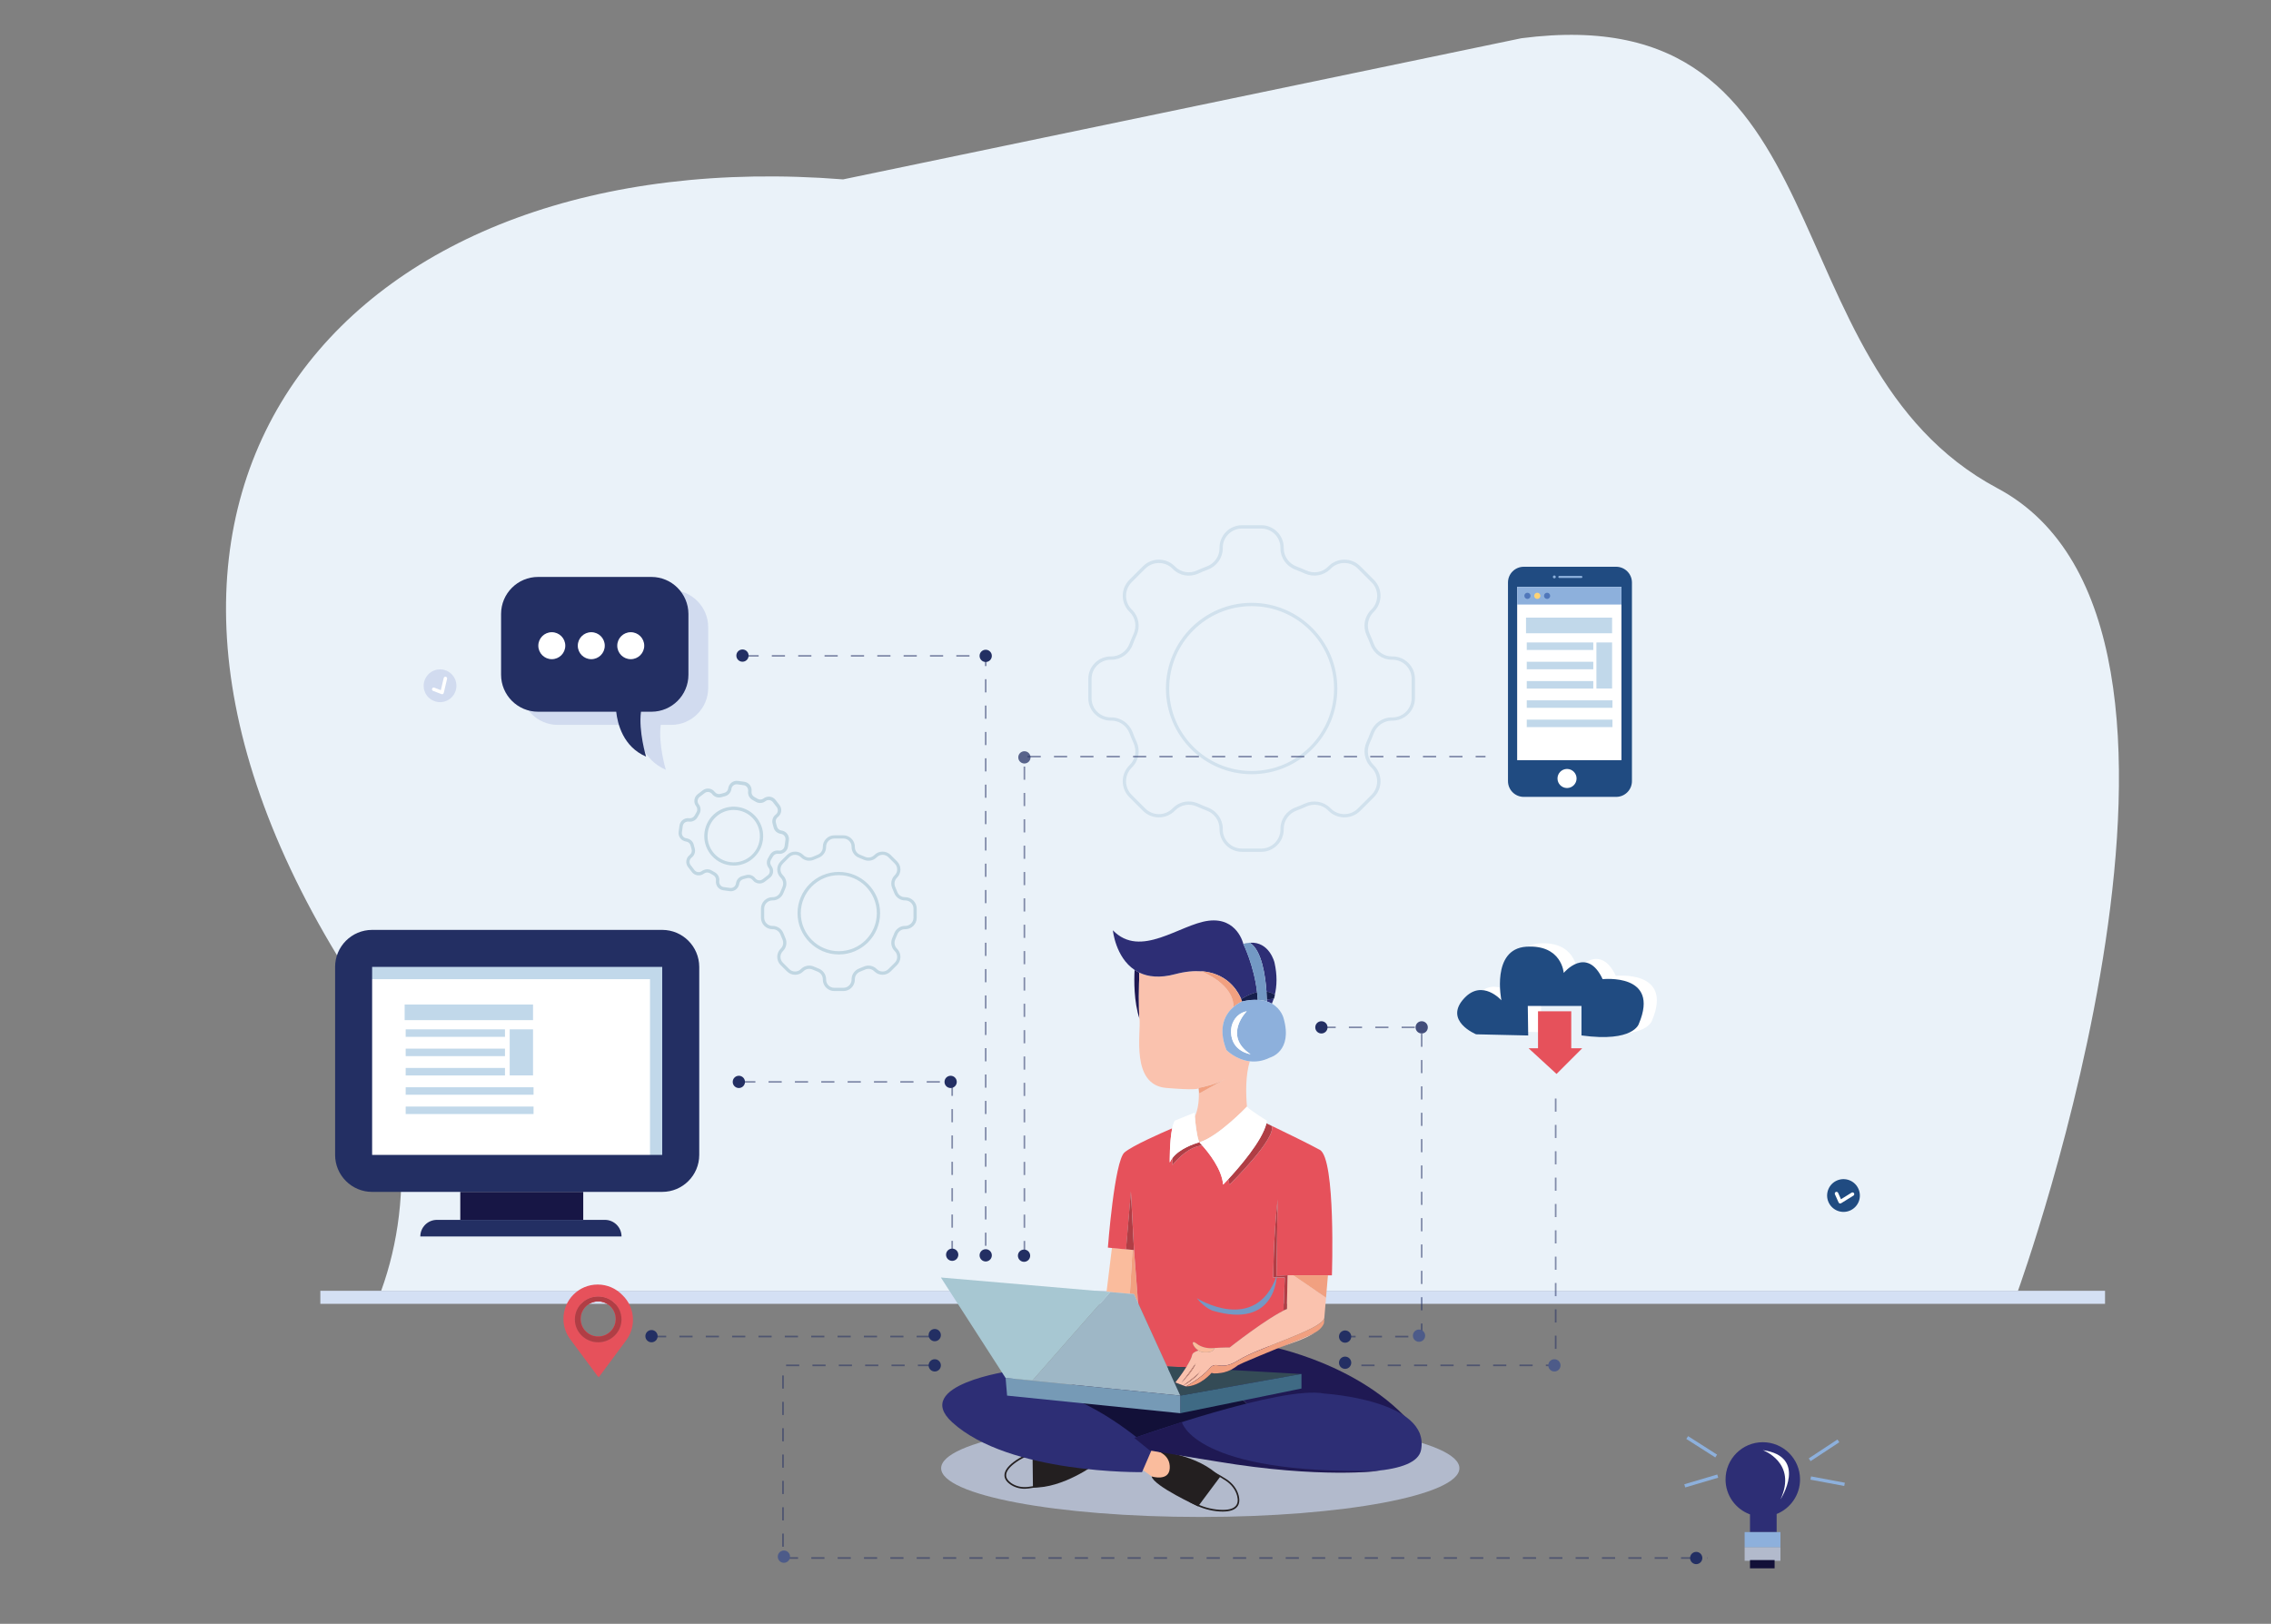 <?xml version="1.0" encoding="utf-8"?>
<!-- Generator: Adobe Illustrator 24.1.0, SVG Export Plug-In . SVG Version: 6.00 Build 0)  -->
<svg version="1.1" id="Capa_1" xmlns="http://www.w3.org/2000/svg" xmlns:xlink="http://www.w3.org/1999/xlink" x="0px" y="0px"
	 viewBox="0 0 5000 3575.6" style="enable-background:new 0 0 5000 3575.6;" xml:space="preserve">
<rect x="0" y="0" width="5000" height="3575.6" fill="#808080" stroke="none"/>
<style type="text/css">
	.st0{opacity:0.42;fill:#FE7101;enable-background:new    ;}
	.st1{opacity:0.8;fill:#F32735;enable-background:new    ;}
	.st2{fill:#514F4F;}
	.st3{fill:#3F3F3F;}
	.st4{fill:#353535;}
	.st5{fill:#C23825;}
	.st6{fill:#7C7C7C;}
	.st7{fill:#E01B07;}
	.st8{fill:#C12000;}
	.st9{fill:#771704;}
	.st10{fill:#D4E0F4;}
	.st11{fill:#EAF2F9;}
	.st12{fill:#D1E1ED;}
	.st13{fill:#C0D6E2;}
	.st14{opacity:0.71;fill:#C6D2EB;}
	.st15{fill:#FABC9D;}
	.st16{fill:#FFFFFF;}
	.st17{opacity:0.25;fill:#0B65AE;}
	.st18{fill:#121038;}
	.st19{fill:#1F1953;}
	.st20{fill:#231F20;}
	.st21{fill:#2D2E75;}
	.st22{fill:#204B81;}
	.st23{fill:#8DB0DC;}
	.st24{fill:#5077BA;}
	.st25{fill:#FFD375;}
	.st26{fill:#232F63;}
	.st27{fill:#171645;}
	.st28{fill:#E6515B;}
	.st29{fill:#B03E45;}
	.st30{opacity:0.53;}
	.st31{opacity:0.73;fill:#232F63;}
	.st32{opacity:0.84;fill:#232F63;}
	.st33{fill:#4D5B89;}
	.st34{fill:none;}
	.st35{fill:#FAC2AE;}
	.st36{opacity:0.68;fill:#0D183C;}
	.st37{fill:#F1A080;}
	.st38{fill:#344B56;}
	.st39{fill:#3F6A84;}
	.st40{fill:#7399C4;}
	.st41{fill:#769AB6;}
	.st42{fill:#9EB7C6;}
	.st43{fill:#A7C7D2;}
</style>
<path class="st0" d="M209.6-69.2H60.1c-3.7,0-6.6-3-6.6-6.6v-149.5c0-3.7,3-6.6,6.6-6.6h149.5c3.7,0,6.6,3,6.6,6.6v149.5
	C216.3-72.2,213.3-69.2,209.6-69.2z"/>
<path class="st1" d="M460.9-69.2H311.4c-3.7,0-6.6-3-6.6-6.6v-149.5c0-3.7,3-6.6,6.6-6.6h149.5c3.7,0,6.6,3,6.6,6.6v149.5
	C467.5-72.2,464.5-69.2,460.9-69.2z"/>
<path class="st2" d="M724-69.2H574.6c-3.7,0-6.6-3-6.6-6.6v-149.5c0-3.7,3-6.6,6.6-6.6H724c3.7,0,6.6,3,6.6,6.6v149.5
	C730.7-72.2,727.7-69.2,724-69.2z"/>
<path class="st3" d="M988.1-69.2H838.7c-3.7,0-6.6-3-6.6-6.6v-149.5c0-3.7,3-6.6,6.6-6.6h149.5c3.7,0,6.6,3,6.6,6.6v149.5
	C994.8-72.2,991.8-69.2,988.1-69.2z"/>
<path class="st4" d="M1231.7-69.2h-149.5c-3.7,0-6.6-3-6.6-6.6v-149.5c0-3.7,3-6.6,6.6-6.6h149.5c3.7,0,6.6,3,6.6,6.6v149.5
	C1238.3-72.2,1235.3-69.2,1231.7-69.2z"/>
<rect x="3754.5" y="-232" class="st5" width="162.8" height="162.8"/>
<rect x="4005.7" y="-232" class="st2" width="162.8" height="162.8"/>
<rect x="4268.9" y="-232" class="st3" width="162.8" height="162.8"/>
<rect x="2981.9" y="-232" class="st0" width="162.8" height="162.8"/>
<rect x="3233.2" y="-232" class="st6" width="162.8" height="162.8"/>
<rect x="3496.3" y="-232" class="st6" width="162.8" height="162.8"/>
<rect x="4533" y="-232" class="st4" width="162.8" height="162.8"/>
<rect x="4776.5" y="-232" class="st4" width="162.8" height="162.8"/>
<rect x="3747.2" y="-485.5" class="st5" width="162.8" height="162.8"/>
<rect x="3998.5" y="-485.5" class="st2" width="162.8" height="162.8"/>
<rect x="4261.7" y="-485.5" class="st3" width="162.8" height="162.8"/>
<rect x="2974.7" y="-485.5" class="st0" width="162.8" height="162.8"/>
<rect x="3225.9" y="-485.5" class="st6" width="162.8" height="162.8"/>
<rect x="3489.1" y="-485.5" class="st6" width="162.8" height="162.8"/>
<rect x="4525.8" y="-485.5" class="st4" width="162.8" height="162.8"/>
<rect x="4769.3" y="-485.5" class="st4" width="162.8" height="162.8"/>
<path class="st0" d="M209.6-322.7H60.1c-3.7,0-6.6-3-6.6-6.6v-149.5c0-3.7,3-6.6,6.6-6.6h149.5c3.7,0,6.6,3,6.6,6.6v149.5
	C216.3-325.7,213.3-322.7,209.6-322.7z"/>
<path class="st5" d="M460.9-322.7H311.4c-3.7,0-6.6-3-6.6-6.6v-149.5c0-3.7,3-6.6,6.6-6.6h149.5c3.7,0,6.6,3,6.6,6.6v149.5
	C467.5-325.7,464.5-322.7,460.9-322.7z"/>
<path class="st7" d="M724-322.7H574.6c-3.7,0-6.6-3-6.6-6.6v-149.5c0-3.7,3-6.6,6.6-6.6H724c3.7,0,6.6,3,6.6,6.6v149.5
	C730.7-325.7,727.7-322.7,724-322.7z"/>
<path class="st8" d="M988.1-322.7H838.7c-3.7,0-6.6-3-6.6-6.6v-149.5c0-3.7,3-6.6,6.6-6.6h149.5c3.7,0,6.6,3,6.6,6.6v149.5
	C994.8-325.7,991.8-322.7,988.1-322.7z"/>
<path class="st9" d="M1231.7-322.7h-149.5c-3.7,0-6.6-3-6.6-6.6v-149.5c0-3.7,3-6.6,6.6-6.6h149.5c3.7,0,6.6,3,6.6,6.6v149.5
	C1238.3-325.7,1235.3-322.7,1231.7-322.7z"/>
<rect x="705.3" y="2842.3" class="st10" width="3929.3" height="28.7"/>
<path class="st11" d="M1856.2,395C775.8,309.9,111.9,1063.5,742.7,2104.7c159.4,263,171.9,529.8,96.5,737.6h3603.7
	c0,0,529.2-1461.1-45.2-1767.2C3884.1,801.4,4072.1-9.5,3349.6,84.2"/>
<g>
	<path class="st12" d="M2777,1875.7h-42.6c-27.3,0-49.4-22.2-49.4-49.4v-1.6c0-17.6-11.4-33.6-28.4-39.9c-7-2.6-14-5.5-20.8-8.6
		c-16.7-7.7-35.7-4.5-48.3,8.1l-1.1,1.1c-19.3,19.3-50.6,19.3-69.9,0l-30.1-30.1c-19.3-19.3-19.3-50.6,0-69.9l1.1-1.1
		c12.6-12.6,15.8-31.6,8.1-48.3c-3.1-6.8-6-13.8-8.6-20.8c-6.2-17-22.3-28.4-39.9-28.4h-1.6c-27.3,0-49.4-22.2-49.4-49.4v-42.6
		c0-27.3,22.2-49.4,49.4-49.4h1.6c17.6,0,33.6-11.4,39.9-28.4c2.6-7,5.5-14,8.6-20.8c7.7-16.7,4.5-35.7-8.1-48.3l-1.1-1.1
		c-19.3-19.3-19.3-50.6,0-69.9l30.1-30.1c19.3-19.3,50.6-19.3,69.9,0l1.1,1.1c12.6,12.6,31.6,15.8,48.3,8.1c6.8-3.1,13.7-6,20.8-8.6
		c17-6.2,28.4-22.3,28.4-39.9v-1.6c0-27.3,22.2-49.4,49.4-49.4h42.6c27.3,0,49.4,22.2,49.4,49.4v1.6c0,17.6,11.4,33.6,28.4,39.9
		c7,2.6,14,5.5,20.8,8.6c16.7,7.7,35.7,4.5,48.3-8.1l1.1-1.1c19.3-19.3,50.6-19.3,69.9,0l30.1,30.1c19.3,19.3,19.3,50.6,0,69.9
		l-1.1,1.1c-12.6,12.6-15.8,31.6-8.1,48.3c3.1,6.8,6,13.8,8.6,20.8c6.2,17,22.3,28.4,39.9,28.4h1.6c27.3,0,49.4,22.2,49.4,49.4v42.6
		c0,27.3-22.2,49.4-49.4,49.4h-1.6c-17.6,0-33.6,11.4-39.9,28.4c-2.6,7-5.5,14-8.6,20.8c-7.7,16.7-4.5,35.7,8.1,48.3l1.1,1.1
		c19.3,19.3,19.3,50.6,0,69.9l-30.1,30.1c-19.3,19.3-50.6,19.3-69.9,0l-1.1-1.1c-12.6-12.6-31.6-15.8-48.3-8.1
		c-6.8,3.1-13.8,6-20.8,8.6c-17,6.2-28.4,22.3-28.4,39.9v1.6C2826.4,1853.5,2804.2,1875.7,2777,1875.7z M2617.1,1764.8
		c7.3,0,14.6,1.6,21.7,4.8c6.6,3,13.4,5.8,20.2,8.4c19.8,7.3,33.1,26,33.1,46.7v1.6c0,23.3,18.9,42.2,42.2,42.2h42.6
		c23.3,0,42.2-18.9,42.2-42.2v-1.6c0-20.6,13.3-39.4,33.1-46.7c6.8-2.5,13.6-5.3,20.2-8.4c19.2-8.8,41.9-5,56.4,9.6l1.1,1.1
		c16.5,16.5,43.2,16.5,59.7,0l30.1-30.1c16.4-16.5,16.4-43.2,0-59.7l-1.1-1.1c-14.8-14.8-18.5-36.9-9.6-56.4
		c3-6.6,5.9-13.4,8.4-20.2c7.3-19.8,26-33.1,46.7-33.1h1.6c23.3,0,42.2-18.9,42.2-42.2v-42.6c0-23.3-18.9-42.2-42.2-42.2h-1.6
		c-20.6,0-39.4-13.3-46.7-33.1c-2.5-6.8-5.3-13.6-8.4-20.2c-9-19.5-5.2-41.6,9.6-56.4l1.1-1.1c16.5-16.5,16.5-43.2,0-59.7
		l-30.1-30.1c-16.5-16.5-43.2-16.5-59.7,0l-1.1,1.1c-14.6,14.6-37.2,18.4-56.4,9.6c-6.6-3-13.4-5.8-20.2-8.4
		c-19.8-7.3-33.1-26-33.1-46.7v-1.6c0-23.3-18.9-42.2-42.2-42.2h-42.6c-23.3,0-42.2,18.9-42.2,42.2v1.6c0,20.6-13.3,39.4-33.1,46.7
		c-6.8,2.5-13.7,5.3-20.2,8.4c-19.5,9-41.6,5.2-56.4-9.6l-1.1-1.1c-16.4-16.4-43.2-16.4-59.7,0l-30.1,30.1
		c-16.4,16.5-16.4,43.2,0,59.7l1.1,1.1c14.8,14.8,18.5,36.9,9.6,56.4c-3,6.6-5.9,13.4-8.4,20.2c-7.3,19.8-26,33.1-46.7,33.1h-1.6
		c-23.3,0-42.2,18.9-42.2,42.2v42.6c0,23.3,18.9,42.2,42.2,42.2h1.6c20.6,0,39.4,13.3,46.7,33.1c2.5,6.8,5.3,13.6,8.4,20.2
		c9,19.5,5.2,41.6-9.6,56.4l-1.1,1.1c-16.4,16.5-16.4,43.2,0,59.7l30.1,30.1c16.5,16.5,43.2,16.5,59.7,0l1.1-1.1
		C2591.8,1769.8,2604.3,1764.8,2617.1,1764.8z"/>
	<path class="st12" d="M2755.7,1704.8c-104.1,0-188.7-84.7-188.7-188.7c0-104.1,84.7-188.7,188.7-188.7s188.7,84.7,188.7,188.7
		C2944.4,1620.2,2859.7,1704.8,2755.7,1704.8z M2755.7,1334.7c-100.1,0-181.5,81.4-181.5,181.5s81.4,181.5,181.5,181.5
		s181.5-81.4,181.5-181.5S2855.7,1334.7,2755.7,1334.7z"/>
</g>
<g>
	<path class="st13" d="M1856.9,2182.3h-20.1c-13.9,0-25.2-11.3-25.2-25.2v-0.8c0-7.6-4.8-14.3-12.1-17c-3.4-1.2-6.7-2.6-9.9-4.1
		c-7.1-3.3-15.2-1.9-20.6,3.4l-0.5,0.5c-9.8,9.8-25.9,9.8-35.7,0l-14.2-14.2c-9.8-9.8-9.8-25.9,0-35.7l0.5-0.5
		c5.4-5.4,6.7-13.5,3.4-20.6c-1.5-3.2-2.9-6.6-4.1-9.9c-2.7-7.4-9.4-12.1-17-12.1h-0.8c-13.9,0-25.2-11.3-25.2-25.2v-20.1
		c0-13.9,11.3-25.2,25.2-25.2h0.8c7.6,0,14.3-4.8,17-12.1c1.2-3.4,2.6-6.7,4.1-9.9c3.3-7.1,1.9-15.2-3.4-20.6l-0.5-0.5
		c-9.8-9.8-9.8-25.9,0-35.7l14.2-14.2c9.8-9.8,25.9-9.8,35.7,0l0.5,0.5c5.4,5.4,13.5,6.7,20.6,3.4c3.2-1.5,6.6-2.9,9.9-4.1
		c7.4-2.7,12.1-9.4,12.1-17v-0.8c0-13.9,11.3-25.2,25.2-25.2h20.1c13.9,0,25.2,11.3,25.2,25.2v0.8c0,7.6,4.8,14.3,12.1,17
		c3.4,1.2,6.7,2.6,9.9,4.1c7.1,3.3,15.2,1.9,20.6-3.4l0.5-0.5c9.8-9.8,25.9-9.8,35.7,0l14.2,14.2c9.8,9.8,9.8,25.9,0,35.7l-0.5,0.5
		c-5.4,5.4-6.7,13.5-3.4,20.6c1.5,3.2,2.9,6.6,4.1,9.9c2.7,7.4,9.4,12.1,17,12.1h0.8c13.9,0,25.2,11.3,25.2,25.2v20.1
		c0,13.9-11.3,25.2-25.2,25.2h-0.8c-7.6,0-14.3,4.8-17,12.1c-1.2,3.4-2.6,6.7-4.1,9.9c-3.3,7.1-1.9,15.2,3.4,20.6l0.5,0.5
		c9.8,9.8,9.8,25.8,0,35.7l-14.2,14.2c-9.8,9.8-25.9,9.8-35.7,0l-0.5-0.5c-5.4-5.4-13.5-6.7-20.6-3.4c-3.2,1.5-6.6,2.9-9.9,4.1
		c-7.4,2.7-12.1,9.4-12.1,17v0.8C1882.1,2171,1870.8,2182.3,1856.9,2182.3z M1781.6,2126.2c3.7,0,7.4,0.8,10.9,2.4
		c3.1,1.4,6.2,2.7,9.4,3.9c10.1,3.7,16.9,13.3,16.9,23.8v0.8c0,9.9,8.1,18,18,18h20.1c9.9,0,18-8.1,18-18v-0.8
		c0-10.5,6.8-20.1,16.9-23.8c3.2-1.2,6.3-2.5,9.4-3.9c9.8-4.5,21.3-2.5,28.8,4.9l0.5,0.5c7,7,18.4,7,25.4,0l14.2-14.2
		c7-7,7-18.4,0-25.4l-0.5-0.5c-7.4-7.4-9.4-19-4.9-28.8c1.4-3.1,2.7-6.2,3.9-9.4c3.7-10.1,13.3-16.9,23.8-16.9h0.8
		c9.9,0,18-8.1,18-18v-20.1c0-9.9-8.1-18-18-18h-0.8c-10.5,0-20.1-6.8-23.8-16.9c-1.2-3.2-2.5-6.3-3.9-9.4
		c-4.5-9.8-2.5-21.3,4.9-28.8l0.5-0.5c7-7,7-18.4,0-25.4l-14.2-14.2c-7-7-18.4-7-25.4,0l-0.5,0.5c-7.4,7.4-19,9.4-28.8,4.9
		c-3.1-1.4-6.2-2.7-9.4-3.9c-10.1-3.7-16.9-13.3-16.9-23.8v-0.8c0-9.9-8.1-18-18-18h-20.1c-9.9,0-18,8.1-18,18v0.8
		c0,10.5-6.8,20.1-16.9,23.8c-3.2,1.2-6.3,2.5-9.4,3.9c-9.8,4.5-21.3,2.5-28.8-4.9l-0.5-0.5c-7-7-18.4-7-25.4,0l-14.2,14.2
		c-7,7-7,18.4,0,25.4l0.5,0.5c7.4,7.4,9.4,19,4.9,28.8c-1.4,3.1-2.7,6.2-3.9,9.4c-3.7,10.1-13.3,16.9-23.8,16.9h-0.8
		c-9.9,0-18,8.1-18,18v20.1c0,9.9,8.1,18,18,18h0.8c10.5,0,20.1,6.8,23.8,16.9c1.2,3.2,2.5,6.3,3.9,9.4c4.5,9.8,2.5,21.3-4.9,28.8
		l-0.5,0.5c-7,7-7,18.4,0,25.4l14.2,14.2c7,7,18.4,7,25.4,0l0.5-0.5C1768.5,2128.7,1775,2126.2,1781.6,2126.2z"/>
	<path class="st13" d="M1846.8,2101.7c-50.1,0-90.9-40.8-90.9-90.9s40.8-90.9,90.9-90.9c50.1,0,90.9,40.8,90.9,90.9
		S1897,2101.7,1846.8,2101.7z M1846.8,1927.1c-46.1,0-83.7,37.5-83.7,83.7c0,46.1,37.5,83.7,83.7,83.7s83.7-37.5,83.7-83.7
		C1930.5,1964.6,1893,1927.1,1846.8,1927.1z"/>
	<path class="st13" d="M1609,1962.5c-0.8,0-1.6-0.1-2.5-0.2l-14-1.9c-10.3-1.4-17.5-10.8-16.2-21.1c0.7-5.4-1.8-10-6.2-12.4
		c-2.3-1.2-4.5-2.5-6.6-3.8c-4.3-2.7-9.5-2.5-13.4,0.4c-8.6,6.6-20.4,5-26.7-3.2l-8.6-11.2c-6.3-8.2-4.7-20,3.5-26.3
		c4.3-3.3,5.8-8.3,4.3-13.1c-0.7-2.4-1.4-4.9-2-7.4c-1.1-4.9-4.9-8.5-9.8-9.2c-10.8-1.4-18-10.9-16.7-21.2l1.9-14
		c1.4-10.3,10.8-17.5,21.1-16.2c5.4,0.7,10-1.8,12.4-6.2c1.2-2.3,2.5-4.5,3.8-6.6c2.7-4.3,2.5-9.5-0.4-13.4c-3.4-4.4-4.7-9.3-4-14.3
		c0.7-5,3.2-9.4,7.2-12.4l11.2-8.6c8.2-6.3,20-4.7,26.3,3.5c3.3,4.3,8.3,5.8,13.1,4.3c2.4-0.7,4.9-1.4,7.4-2
		c4.9-1.1,8.5-4.9,9.2-9.8c1.4-10.8,10.9-18,21.2-16.7l14,1.9c10.3,1.4,17.5,10.8,16.2,21.1c-0.7,5.4,1.8,10,6.2,12.4
		c2.3,1.2,4.5,2.5,6.6,3.8c4.3,2.7,9.5,2.5,13.4-0.4c8.6-6.6,20.4-5,26.7,3.2l8.6,11.2c6.3,8.2,4.7,20-3.5,26.3
		c-4.3,3.3-5.8,8.3-4.3,13.1c0.7,2.4,1.4,4.9,2,7.4c1.1,4.9,4.9,8.5,9.8,9.2c10.8,1.4,18,10.9,16.7,21.2l-1.9,14
		c-1.4,10.3-10.8,17.5-21.1,16.2c-5.4-0.7-10,1.8-12.4,6.2c-1.2,2.3-2.5,4.5-3.8,6.6c-2.7,4.3-2.5,9.5,0.4,13.4
		c6.6,8.6,5,20.4-3.2,26.7l-11.2,8.6c-4,3.1-8.9,4.4-13.9,3.7c-5-0.7-9.4-3.2-12.4-7.2c-3.3-4.3-8.3-5.8-13.1-4.3
		c-2.4,0.7-4.9,1.4-7.4,2c-4.9,1.1-8.5,4.9-9.2,9.8C1626.3,1955.6,1618.2,1962.5,1609,1962.5z M1557.2,1914.1c3.6,0,7.1,1,10.2,3
		c2,1.3,4,2.4,6.1,3.5c7.1,3.7,11.1,11.4,10.1,19.2c-0.9,6.8,3.5,12.6,9.8,13.5l14,1.9c6.3,0.8,12.1-3.6,12.9-9.9
		c1.1-8.3,7-14.7,14.8-16.4c2.3-0.5,4.6-1.1,6.8-1.8c7.6-2.4,16,0.2,20.7,6.4c2.2,2.9,4.9,4.4,8,4.8c3.1,0.4,6.1-0.4,8.5-2.3
		l11.2-8.6c5-3.9,6-11.1,2.1-16.2c-5.1-6.6-5.4-15.3-1.1-22.1c1.3-2,2.4-4,3.5-6.1c3.7-7.1,11.4-11.1,19.2-10.1
		c3.6,0.5,6.6-0.3,9-2.2c2.4-1.9,4-4.6,4.4-7.6l1.9-14c0.8-6.3-3.6-12.1-9.9-12.9c-8.3-1.1-14.7-7-16.4-14.8
		c-0.5-2.3-1.1-4.6-1.8-6.8c-2.4-7.6,0.2-16,6.4-20.7c5.5-4.2,6.4-11.4,2.6-16.5l-8.6-11.2c-3.9-5-11.1-6-16.2-2.1
		c-6.6,5.1-15.3,5.4-22.1,1.1c-2-1.3-4-2.4-6.1-3.5c-7.1-3.7-11.1-11.4-10.1-19.2c0.9-6.8-3.5-12.6-9.8-13.5l-14-1.9
		c-6.3-0.8-12.1,3.6-12.9,9.9c-1.1,8.3-7,14.7-14.8,16.4c-2.3,0.5-4.6,1.1-6.8,1.8c-7.6,2.4-16-0.2-20.7-6.4
		c-4.2-5.5-11.4-6.4-16.5-2.6l-11.2,8.6c-2.4,1.9-4,4.6-4.4,7.6c-0.4,3.1,0.4,6.1,2.3,8.5c5.1,6.6,5.4,15.3,1.1,22.1
		c-1.3,2-2.4,4-3.5,6.1c-3.7,7.1-11.4,11.1-19.2,10.1c-6.8-0.9-12.6,3.5-13.5,9.8l-1.9,14c-0.8,6.3,3.6,12.1,9.9,12.9
		c8.3,1.1,14.7,7,16.4,14.8c0.5,2.3,1.1,4.6,1.8,6.8c2.4,7.6-0.2,16-6.4,20.7c-5.5,4.2-6.4,11.4-2.6,16.5l8.6,11.2
		c1.9,2.4,4.6,4,7.6,4.4c3.1,0.4,6.1-0.4,8.5-2.3C1548.9,1915.5,1553.1,1914.1,1557.2,1914.1z"/>
	<path class="st13" d="M1615.6,1906c-2.9,0-5.8-0.2-8.7-0.6c-35.4-4.7-60.5-37.4-55.8-72.8c2.3-17.2,11.1-32.4,24.9-43
		c13.8-10.5,30.8-15.1,47.9-12.8c17.2,2.3,32.4,11.1,43,24.9c10.5,13.8,15.1,30.8,12.8,47.9l0,0c-2.3,17.2-11.1,32.4-24.9,43
		C1643.5,1901.3,1629.8,1906,1615.6,1906z M1615.3,1783.5c-12.6,0-24.7,4.1-34.9,11.9c-12.2,9.4-20.1,22.9-22.1,38.2
		c-4.2,31.5,18,60.5,49.5,64.7c15.2,2,30.4-2,42.6-11.4c12.2-9.4,20.1-22.9,22.1-38.2l0,0c2-15.2-2-30.4-11.4-42.6
		c-9.4-12.2-22.9-20.1-38.2-22.1C1620.5,1783.7,1617.9,1783.5,1615.3,1783.5z"/>
</g>
<ellipse class="st14" cx="2642.6" cy="3233" rx="570.5" ry="107.3"/>
<polygon class="st15" points="2497.3,3223 2572.1,3277.9 2598.7,3203.9 2514.4,3188.1 "/>
<rect x="785.8" y="2113" class="st16" width="693.6" height="461.6"/>
<polygon class="st17" points="800.8,2156.1 1431.1,2156.1 1431.1,2581.9 1487.7,2581.9 1479.4,2113 800.8,2113 "/>
<path class="st18" d="M2615.2,3008.4"/>
<g>
	<path class="st18" d="M2367,3130.2c10.1,7.7,81.4,19.7,92,23.9c91.7,36.2,261.5,36.9,406.8,28.7l-231.4-177.2
		C2454,3033.2,2238.7,3031.8,2367,3130.2z"/>
	<path class="st19" d="M2789.4,2963.3c-38.3,20.6-94.7,33-155,42.3l231.4,177.2c142-8,260.7-24.4,260.7-24.4
		C3012.3,3003.2,2789.4,2963.3,2789.4,2963.3z"/>
</g>
<path class="st14" d="M1477.6,1299.4h-249.4c-45,0-81.5,36.5-81.5,81.5v133.8c0,45,36.5,81.5,81.5,81.5h172
	c2.9,26.3,15.1,77.1,65.7,98.8c0,0-16.8-55.8-11.2-98.8h23c45,0,81.5-36.5,81.5-81.5v-133.8
	C1559.1,1335.9,1522.6,1299.4,1477.6,1299.4z"/>
<g>
	<path class="st20" d="M2274.2,3275.5l-0.9-75.4c0,0,99.6-33.4,115.8-22.2c0,0-35.9,16.9-19.8,38.2c16.1,21.3,42.8,7.7,42.8,7.7
		S2339.9,3277.6,2274.2,3275.5z"/>
	<path class="st20" d="M2256.1,3278.2c-11.9,0-23.1-3.4-32.1-9.8l0,0c-8.2-5.8-12.4-12.5-12.5-19.7c-0.1-9.3,6.7-19.3,20.3-29.6
		c14.5-11,32-18.9,50.6-22.9c2.1-0.4,4.2-0.9,6.5-1.3l1.9-0.3l9.4,76.2l-1.5,0.4c-0.1,0-14,3.8-34.4,6.4
		C2261.4,3278,2258.7,3278.2,2256.1,3278.2z M2226.1,3265.5c10.3,7.3,23.7,10.4,37.6,8.6c16.3-2,28.3-4.9,32.4-5.9l-8.5-69.3
		c-1.5,0.3-3,0.6-4.5,0.9c-18.1,3.9-35.1,11.5-49.1,22.2c-12.6,9.6-19,18.6-18.8,26.6C2215.2,3254.7,2218.9,3260.3,2226.1,3265.5
		L2226.1,3265.5z"/>
</g>
<path class="st21" d="M2915.8,3068.6c0,0,234,14.4,212.9,124.2c-21.1,109.8-593.2,0-593.2,0l-34.4-27.7
	C2501.1,3165.1,2822.7,3049.8,2915.8,3068.6z"/>
<path class="st21" d="M2225,3018.7c0,0-218.7,30.9-128.6,113.1c125.6,114.5,418,109.8,418,109.8l21.1-48.8c0,0-108.7-102-224-129.7
	C2196.2,3035.4,2225,3018.7,2225,3018.7z"/>
<path class="st20" d="M2686.2,3252.1l-48.4,64.9c0,0-97.3-44.5-102.3-65.9c0,0,38.3,11.9,39.9-18.1c1.7-29.9-27.4-37.9-27.4-37.9
	S2637.8,3202.2,2686.2,3252.1z"/>
<path class="st20" d="M2692,3328.4c-2.2,0-4.4-0.1-6.8-0.2c-20.1-1.2-40.5-7.1-59.1-17c-2.1-1.1-4.2-2.3-6.4-3.5l-1.7-1l47.1-69.3
	l1.4,0.6c0.1,0.1,14.5,6.8,33.6,19.1c13.9,9,23.5,21.8,27.1,36.1l0,0c2.6,10.5,1.5,18.8-3.5,24.8
	C2718,3324.9,2707.4,3328.4,2692,3328.4z M2623.3,3305.5c1.6,0.9,3.1,1.7,4.6,2.5c18.1,9.7,38,15.4,57.6,16.5
	c17.8,1.1,29.8-1.9,35.5-8.9c4.2-5.1,5.1-12.3,2.8-21.6l0,0c-3.4-13.4-12.5-25.4-25.5-33.9c-15.4-10-27.7-16.2-31.7-18.2
	L2623.3,3305.5z"/>
<g>
	<g>
		<path class="st22" d="M3558.3,1248h-203.5c-19.2,0-34.7,15.5-34.7,34.7v437.3c0,19.2,15.5,34.7,34.7,34.7h203.5
			c19.2,0,34.7-15.5,34.7-34.7v-437.3C3593,1263.5,3577.4,1248,3558.3,1248z"/>
		<path class="st16" d="M3450.1,1735.2c-11.6,0-21-9.4-21-21c0-11.6,9.4-21,21-21c11.6,0,21,9.4,21,21
			C3471.1,1725.7,3461.7,1735.2,3450.1,1735.2z"/>
		<g>
			<path class="st23" d="M3481.6,1268.1h-48.4c-1.3,0-2.3,1-2.3,2.3s1,2.3,2.3,2.3h48.4c1.3,0,2.3-1,2.3-2.3
				S3482.8,1268.1,3481.6,1268.1z"/>
			<path class="st23" d="M3422,1273.4c-0.8,0-1.6-0.3-2.1-0.9c-0.1-0.2-0.3-0.3-0.4-0.5c-0.1-0.2-0.2-0.3-0.3-0.5
				c-0.1-0.2-0.1-0.4-0.2-0.6c0-0.2-0.1-0.4-0.1-0.6c0-0.2,0-0.4,0.1-0.6c0-0.2,0.1-0.4,0.2-0.6c0.1-0.2,0.2-0.4,0.3-0.5
				c0.1-0.2,0.2-0.3,0.4-0.5c0.1-0.1,0.3-0.3,0.5-0.4c0.2-0.1,0.3-0.2,0.5-0.3c0.2-0.1,0.4-0.1,0.6-0.2c0.4-0.1,0.8-0.1,1.2,0
				c0.2,0,0.4,0.1,0.6,0.2c0.2,0.1,0.3,0.2,0.5,0.3c0.2,0.1,0.3,0.2,0.5,0.4c0.1,0.1,0.3,0.3,0.4,0.5c0.1,0.2,0.2,0.3,0.3,0.5
				c0.1,0.2,0.1,0.4,0.2,0.6c0,0.2,0.1,0.4,0.1,0.6c0,0.2,0,0.4,0,0.6c0,0.2-0.1,0.4-0.2,0.6c-0.1,0.2-0.2,0.4-0.3,0.5
				c-0.1,0.2-0.2,0.3-0.4,0.5c-0.2,0.1-0.3,0.3-0.5,0.4c-0.2,0.1-0.3,0.2-0.5,0.3c-0.2,0.1-0.4,0.1-0.6,0.2
				C3422.5,1273.4,3422.2,1273.4,3422,1273.4z"/>
		</g>
		<rect x="3340.3" y="1292.4" class="st16" width="229.6" height="381.5"/>
		<rect x="3340.3" y="1292.4" class="st23" width="229.6" height="38.8"/>
		<g>
			<path class="st24" d="M3369.7,1312c0,3.7-3,6.8-6.8,6.8c-3.7,0-6.8-3-6.8-6.8c0-3.7,3-6.8,6.8-6.8
				C3366.7,1305.3,3369.7,1308.3,3369.7,1312z"/>
			<path class="st25" d="M3391.4,1312c0,3.7-3,6.8-6.8,6.8s-6.8-3-6.8-6.8c0-3.7,3-6.8,6.8-6.8S3391.4,1308.3,3391.4,1312z"/>
			<path class="st24" d="M3413,1312c0,3.7-3,6.8-6.8,6.8s-6.8-3-6.8-6.8c0-3.7,3-6.8,6.8-6.8S3413,1308.3,3413,1312z"/>
		</g>
	</g>
	<g>
		<g>
			<rect x="3514.8" y="1414.7" class="st17" width="34.5" height="101.4"/>
			<rect x="3359.8" y="1360" class="st17" width="189.5" height="34.4"/>
			<rect x="3361.4" y="1414.7" class="st17" width="146.5" height="16.5"/>
			<rect x="3361.4" y="1457.2" class="st17" width="146.5" height="16.5"/>
			<rect x="3361.4" y="1499.7" class="st17" width="146.5" height="16.5"/>
			<rect x="3361.4" y="1542.1" class="st17" width="188.7" height="16.5"/>
			<rect x="3361.4" y="1584.6" class="st17" width="188.7" height="16.5"/>
		</g>
	</g>
</g>
<path class="st26" d="M1458,2129.1V2543H819.3v-413.9H1458L1458,2129.1 M1458,2047.6H819.3c-45,0-81.5,36.5-81.5,81.5V2543
	c0,45,36.5,81.5,81.5,81.5H1458c45,0,81.5-36.5,81.5-81.5v-413.9C1539.4,2084.1,1503,2047.6,1458,2047.6L1458,2047.6z"/>
<rect x="1013.4" y="2624.5" class="st27" width="270.7" height="61.6"/>
<path class="st26" d="M1368.4,2722.7h-443l0,0c0-20.2,16.4-36.6,36.6-36.6h369.8C1352,2686.1,1368.4,2702.5,1368.4,2722.7
	L1368.4,2722.7z"/>
<g>
	<path class="st26" d="M1434.1,1270.4h-249.4c-45,0-81.5,36.5-81.5,81.5v133.8c0,45,36.5,81.5,81.5,81.5h172
		c2.9,26.3,15.1,77.1,65.7,98.8c0,0-16.8-55.8-11.2-98.8h23c45,0,81.5-36.5,81.5-81.5v-133.8
		C1515.5,1306.9,1479.1,1270.4,1434.1,1270.4z"/>
</g>
<g>
	<path class="st16" d="M3393.6,2272.8l-114.7-2.6c0,0-72.9-29.8-25.8-79.8c39.9-42.4,81.5,5,81.5,5s-23.3-113.1,54.9-118.1
		c78.2-5,82.3,57.7,82.3,57.7s50.7-61,85.7,13.8c0,0,127.2-14.1,79.8,98.1c0,0-10.8,41.6-126.4,25.8v-64.9h-118.2L3393.6,2272.8z"/>
	<path class="st22" d="M3364.6,2280.1l-114.7-2.6c0,0-72.9-29.8-25.8-79.8c39.9-42.4,81.5,5,81.5,5s-23.3-113.1,54.9-118.1
		c78.2-5,82.3,57.7,82.3,57.7s50.7-61,85.7,13.8c0,0,127.2-14.1,79.8,98.1c0,0-10.8,41.6-126.4,25.8v-64.9h-118.2L3364.6,2280.1z"/>
	<polygon class="st28" points="3459.4,2308.3 3459.4,2226.8 3386.2,2226.8 3386.2,2308.3 3365.5,2308.3 3427,2364.8 3483.5,2308.3 	
		"/>
</g>
<g>
	<g>
		<g>
			<path class="st28" d="M1393.6,2906.1c0-21.4-8.9-40.7-23.3-54.4c-13.7-14.3-33-23.2-54.4-23.2c-41.7,0-75.4,33.8-75.4,75.5
				c0,17.1,5.7,32.9,15.3,45.5h0l60.2,81.1l0.3-0.4l1.9,2.6l60.2-81.1h0C1387.9,2939,1393.6,2923.2,1393.6,2906.1z M1317,2955.7
				c-28.4,0-51.3-22.5-51.3-50.3c0-27.8,23-50.3,51.3-50.3c28.4,0,51.3,22.5,51.3,50.3C1368.4,2933.2,1345.4,2955.7,1317,2955.7z"/>
			<path class="st28" d="M1317,2855c-28.4,0-51.3,22.5-51.3,50.3c0,27.8,23,50.3,51.3,50.3c28.4,0,51.3-22.5,51.3-50.3
				C1368.4,2877.6,1345.4,2855,1317,2855z M1317,2943c-21.4,0-38.7-17.3-38.7-38.7c0-21.4,17.3-38.7,38.7-38.7
				c21.4,0,38.7,17.3,38.7,38.7C1355.7,2925.7,1338.4,2943,1317,2943z"/>
			<path class="st28" d="M1317,2855c-28.4,0-51.3,22.5-51.3,50.3c0,27.8,23,50.3,51.3,50.3c28.4,0,51.3-22.5,51.3-50.3
				C1368.4,2877.6,1345.4,2855,1317,2855z M1317,2943c-21.4,0-38.7-17.3-38.7-38.7c0-21.4,17.3-38.7,38.7-38.7
				c21.4,0,38.7,17.3,38.7,38.7C1355.7,2925.7,1338.4,2943,1317,2943z"/>
		</g>
		<path class="st29" d="M1317,2855c-28.4,0-51.3,22.5-51.3,50.3c0,27.8,23,50.3,51.3,50.3c28.4,0,51.3-22.5,51.3-50.3
			C1368.4,2877.6,1345.4,2855,1317,2855z M1317,2943c-21.4,0-38.7-17.3-38.7-38.7c0-21.4,17.3-38.7,38.7-38.7
			c21.4,0,38.7,17.3,38.7,38.7C1355.7,2925.7,1338.4,2943,1317,2943z"/>
	</g>
</g>
<g class="st30">
	<g>
		<path class="st26" d="M2172,2776.5h-3.6v-4.2h3.6V2776.5z M2172,2743.2h-3.6v-29h3.6V2743.2z M2172,2685.2h-3.6v-29h3.6V2685.2z
			 M2172,2627.1h-3.6v-29h3.6V2627.1z M2172,2569.1h-3.6v-29h3.6V2569.1z M2172,2511.1h-3.6v-29h3.6V2511.1z M2172,2453.1h-3.6v-29
			h3.6V2453.1z M2172,2395h-3.6v-29h3.6V2395z M2172,2337h-3.6v-29h3.6V2337z M2172,2279h-3.6v-29h3.6V2279z M2172,2220.9h-3.6v-29
			h3.6V2220.9z M2172,2162.9h-3.6v-29h3.6V2162.9z M2172,2104.9h-3.6v-29h3.6V2104.9z M2172,2046.9h-3.6v-29h3.6V2046.9z
			 M2172,1988.8h-3.6v-29h3.6V1988.8z M2172,1930.8h-3.6v-29h3.6V1930.8z M2172,1872.8h-3.6v-29h3.6V1872.8z M2172,1814.8h-3.6v-29
			h3.6V1814.8z M2172,1756.7h-3.6v-29h3.6V1756.7z M2172,1698.7h-3.6v-29h3.6V1698.7z M2172,1640.7h-3.6v-29h3.6V1640.7z
			 M2172,1582.6h-3.6v-29h3.6V1582.6z M2172,1524.6h-3.6v-29h3.6V1524.6z M2172,1466.6h-3.6V1446h-4.8v-3.6h6.7c1,0,1.8,0.8,1.8,1.8
			V1466.6z M2134.5,1446h-29v-3.6h29V1446z M2076.5,1446h-29v-3.6h29V1446z M2018.5,1446h-29v-3.6h29V1446z M1960.5,1446h-29v-3.6
			h29V1446z M1902.4,1446h-29v-3.6h29V1446z M1844.4,1446h-29v-3.6h29V1446z M1786.4,1446h-29v-3.6h29V1446z M1728.3,1446h-29v-3.6
			h29V1446z M1670.3,1446h-29v-3.6h29V1446z"/>
		<path class="st26" d="M2098.2,2761.3h-3.6v-29h3.6V2761.3z M2098.2,2703.3h-3.6v-29h3.6V2703.3z M2098.2,2645.3h-3.6v-29h3.6
			V2645.3z M2098.2,2587.2h-3.6v-29h3.6V2587.2z M2098.2,2529.2h-3.6v-29h3.6V2529.2z M2098.2,2471.2h-3.6v-29h3.6V2471.2z
			 M2098.2,2413.1h-3.6v-29h3.6V2413.1z M2069.3,2384.1h-29v-3.6h29V2384.1z M2011.2,2384.1h-29v-3.6h29V2384.1z M1953.2,2384.1h-29
			v-3.6h29V2384.1z M1895.2,2384.1h-29v-3.6h29V2384.1z M1837.1,2384.1h-29v-3.6h29V2384.1z M1779.1,2384.1h-29v-3.6h29V2384.1z
			 M1721.1,2384.1h-29v-3.6h29V2384.1z M1663.1,2384.1h-29v-3.6h29V2384.1z"/>
		<path class="st26" d="M2257.2,2761.5h-3.6v-29h3.6V2761.5z M2257.2,2703.5h-3.6v-29h3.6V2703.5z M2257.2,2645.4h-3.6v-29h3.6
			V2645.4z M2257.2,2587.4h-3.6v-29h3.6V2587.4z M2257.2,2529.4h-3.6v-29h3.6V2529.4z M2257.2,2471.4h-3.6v-29h3.6V2471.4z
			 M2257.2,2413.3h-3.6v-29h3.6V2413.3z M2257.2,2355.3h-3.6v-29h3.6V2355.3z M2257.2,2297.3h-3.6v-29h3.6V2297.3z M2257.2,2239.2
			h-3.6v-29h3.6V2239.2z M2257.2,2181.2h-3.6v-29h3.6V2181.2z M2257.2,2123.2h-3.6v-29h3.6V2123.2z M2257.2,2065.2h-3.6v-29h3.6
			V2065.2z M2257.2,2007.1h-3.6v-29h3.6V2007.1z M2257.2,1949.1h-3.6v-29h3.6V1949.1z M2257.2,1891.1h-3.6v-29h3.6V1891.1z
			 M2257.2,1833h-3.6v-29h3.6V1833z M2257.2,1775h-3.6v-29h3.6V1775z M2257.2,1717h-3.6v-29h3.6V1717z M3270.6,1667.8h-21.7v-3.6
			h21.7V1667.8z M3219.9,1667.8h-29v-3.6h29V1667.8z M3161.9,1667.8h-29v-3.6h29V1667.8z M3103.8,1667.8h-29v-3.6h29V1667.8z
			 M3045.8,1667.8h-29v-3.6h29V1667.8z M2987.8,1667.8h-29v-3.6h29V1667.8z M2929.8,1667.8h-29v-3.6h29V1667.8z M2871.7,1667.8h-29
			v-3.6h29V1667.8z M2813.7,1667.8h-29v-3.6h29V1667.8z M2755.7,1667.8h-29v-3.6h29V1667.8z M2697.6,1667.8h-29v-3.6h29V1667.8z
			 M2639.6,1667.8h-29v-3.6h29V1667.8z M2581.6,1667.8h-29v-3.6h29V1667.8z M2523.6,1667.8h-29v-3.6h29V1667.8z M2465.5,1667.8h-29
			v-3.6h29V1667.8z M2407.5,1667.8h-29v-3.6h29V1667.8z M2349.5,1667.8h-29v-3.6h29V1667.8z M2291.4,1667.8h-29v-3.6h29V1667.8z"/>
		<path class="st26" d="M3425.1,3008.3h-21.6v-3.6h19.8v-5.6h3.6v7.4C3426.9,3007.5,3426.1,3008.3,3425.1,3008.3z M3374.4,3008.3
			h-29v-3.6h29V3008.3z M3316.4,3008.3h-29v-3.6h29V3008.3z M3258.4,3008.3h-29v-3.6h29V3008.3z M3200.4,3008.3h-29v-3.6h29V3008.3z
			 M3142.3,3008.3h-29v-3.6h29V3008.3z M3084.3,3008.3h-29v-3.6h29V3008.3z M3026.3,3008.3h-29v-3.6h29V3008.3z M2968.2,3008.3
			h-16.9v-3.6h16.9V3008.3z M3426.9,2970.1h-3.6v-29h3.6V2970.1z M3426.9,2912.1h-3.6v-29h3.6V2912.1z M3426.9,2854.1h-3.6v-29h3.6
			V2854.1z M3426.9,2796h-3.6v-29h3.6V2796z M3426.9,2738h-3.6v-29h3.6V2738z M3426.9,2680h-3.6v-29h3.6V2680z M3426.9,2622h-3.6
			v-29h3.6V2622z M3426.9,2563.9h-3.6v-29h3.6V2563.9z M3426.9,2505.9h-3.6v-29h3.6V2505.9z M3426.9,2447.9h-3.6v-29h3.6V2447.9z"/>
		<path class="st26" d="M3130.1,2944.9l-0.2-1.8h-1.6v-28.7h3.6v28.7C3131.9,2944.1,3131.1,2944.9,3130.1,2944.9z M3100.7,2944.9
			h-29v-3.6h29V2944.9z M3042.7,2944.9h-29v-3.6h29V2944.9z M2984.7,2944.9h-29v-3.6h29V2944.9z M3131.9,2885.4h-3.6v-29h3.6V2885.4
			z M3131.9,2827.3h-3.6v-29h3.6V2827.3z M3131.9,2769.3h-3.6v-29h3.6V2769.3z M3131.9,2711.3h-3.6v-29h3.6V2711.3z M3131.9,2653.2
			h-3.6v-29h3.6V2653.2z M3131.9,2595.2h-3.6v-29h3.6V2595.2z M3131.9,2537.2h-3.6v-29h3.6V2537.2z M3131.9,2479.2h-3.6v-29h3.6
			V2479.2z M3131.9,2421.1h-3.6v-29h3.6V2421.1z M3131.9,2363.1h-3.6v-29h3.6V2363.1z M3131.9,2305.1h-3.6v-29h3.6V2305.1z
			 M3114.9,2264h-29v-3.6h29V2264z M3056.9,2264h-29v-3.6h29V2264z M2998.8,2264h-29v-3.6h29V2264z M2940.8,2264h-29v-3.6h29V2264z"
			/>
		<path class="st26" d="M2047.1,2944.8h-29v-3.6h29V2944.8z M1989.1,2944.8h-29v-3.6h29V2944.8z M1931,2944.8h-29v-3.6h29V2944.8z
			 M1873,2944.8h-29v-3.6h29V2944.8z M1815,2944.8h-29v-3.6h29V2944.8z M1756.9,2944.8h-29v-3.6h29V2944.8z M1698.9,2944.8h-29v-3.6
			h29V2944.8z M1640.9,2944.8h-29v-3.6h29V2944.8z M1582.9,2944.8h-29v-3.6h29V2944.8z M1524.8,2944.8h-29v-3.6h29V2944.8z
			 M1466.8,2944.8h-29v-3.6h29V2944.8z"/>
	</g>
	<path class="st26" d="M3759.6,3432.5h-0.6v-3.6h0.6V3432.5z M3730.1,3432.5h-29v-3.6h29V3432.5z M3672,3432.5h-29v-3.6h29V3432.5z
		 M3614,3432.5h-29v-3.6h29V3432.5z M3556,3432.5h-29v-3.6h29V3432.5z M3498,3432.5h-29v-3.6h29V3432.5z M3439.9,3432.5h-29v-3.6h29
		V3432.5z M3381.9,3432.5h-29v-3.6h29V3432.5z M3323.9,3432.5h-29v-3.6h29V3432.5z M3265.8,3432.5h-29v-3.6h29V3432.5z
		 M3207.8,3432.5h-29v-3.6h29V3432.5z M3149.8,3432.5h-29v-3.6h29V3432.5z M3091.8,3432.5h-29v-3.6h29V3432.5z M3033.7,3432.5h-29
		v-3.6h29V3432.5z M2975.7,3432.5h-29v-3.6h29V3432.5z M2917.7,3432.5h-29v-3.6h29V3432.5z M2859.7,3432.5h-29v-3.6h29V3432.5z
		 M2801.6,3432.5h-29v-3.6h29V3432.5z M2743.6,3432.5h-29v-3.6h29V3432.5z M2685.6,3432.5h-29v-3.6h29V3432.5z M2627.5,3432.5h-29
		v-3.6h29V3432.5z M2569.5,3432.5h-29v-3.6h29V3432.5z M2511.5,3432.5h-29v-3.6h29V3432.5z M2453.5,3432.5h-29v-3.6h29V3432.5z
		 M2395.4,3432.5h-29v-3.6h29V3432.5z M2337.4,3432.5h-29v-3.6h29V3432.5z M2279.4,3432.5h-29v-3.6h29V3432.5z M2221.3,3432.5h-29
		v-3.6h29V3432.5z M2163.3,3432.5h-29v-3.6h29V3432.5z M2105.3,3432.5h-29v-3.6h29V3432.5z M2047.3,3432.5h-29v-3.6h29V3432.5z
		 M1989.2,3432.5h-29v-3.6h29V3432.5z M1931.2,3432.5h-29v-3.6h29V3432.5z M1873.2,3432.5h-29v-3.6h29V3432.5z M1815.2,3432.5h-29
		v-3.6h29V3432.5z M1757.1,3432.5h-29v-3.6h29V3432.5z M1725.7,3405.9h-3.6v-29h3.6V3405.9z M1725.7,3347.9h-3.6v-29h3.6V3347.9z
		 M1725.7,3289.8h-3.6v-29h3.6V3289.8z M1725.7,3231.8h-3.6v-29h3.6V3231.8z M1725.7,3173.8h-3.6v-29h3.6V3173.8z M1725.7,3115.8
		h-3.6v-29h3.6V3115.8z M1725.7,3057.7h-3.6v-29h3.6V3057.7z M2049.9,3008.3h-29v-3.6h29V3008.3z M1991.8,3008.3h-29v-3.6h29V3008.3
		z M1933.8,3008.3h-29v-3.6h29V3008.3z M1875.8,3008.3h-29v-3.6h29V3008.3z M1817.7,3008.3h-29v-3.6h29V3008.3z M1759.7,3008.3h-29
		v-3.6h29V3008.3z"/>
</g>
<g>
	<path class="st22" d="M4092.3,2645.9c-7.4,18.5-28.4,27.5-46.9,20.1c-18.5-7.4-27.5-28.4-20.1-46.9c7.4-18.5,28.4-27.5,46.9-20.1
		C4090.6,2606.4,4099.6,2627.4,4092.3,2645.9z"/>
	<path class="st16" d="M4051.5,2650.1c-0.4,0-0.8-0.1-1.1-0.2c-1.1-0.3-1.9-1.1-2.4-2.1l-8.1-18c-0.9-1.9,0-4.2,1.9-5.1
		c1.9-0.9,4.2,0,5.1,1.9l6.3,14.1l23.4-14.5c1.8-1.1,4.2-0.6,5.3,1.2c1.1,1.8,0.6,4.2-1.2,5.3l-27.1,16.8
		C4052.9,2649.9,4052.2,2650.1,4051.5,2650.1z"/>
</g>
<g>
	<path class="st14" d="M1002,1495.8c7.8,18.3-0.6,39.5-18.9,47.4c-18.3,7.8-39.5-0.6-47.4-18.9c-7.8-18.3,0.6-39.5,18.9-47.4
		C972.9,1469,994.1,1477.4,1002,1495.8z"/>
	<path class="st16" d="M973.4,1528.7c-0.5,0-0.9-0.1-1.4-0.3l-18.5-7.1c-2-0.8-3-3-2.2-4.9c0.8-2,3-3,4.9-2.2l14.4,5.5l6.3-26.7
		c0.5-2.1,2.5-3.3,4.6-2.8c2.1,0.5,3.3,2.6,2.8,4.6l-7.3,31c-0.3,1.1-1,2-1.9,2.5C974.6,1528.5,974,1528.7,973.4,1528.7z"/>
</g>
<g>
	<g>
		<rect x="1122.2" y="2266.6" class="st17" width="51.4" height="101.4"/>
		<rect x="890.9" y="2211.9" class="st17" width="282.7" height="34.4"/>
		<rect x="893.2" y="2266.6" class="st17" width="218.6" height="16.5"/>
		<rect x="893.2" y="2309.1" class="st17" width="218.6" height="16.5"/>
		<rect x="893.2" y="2351.6" class="st17" width="218.6" height="16.5"/>
		<rect x="893.2" y="2394.1" class="st17" width="281.5" height="16.5"/>
		<rect x="893.2" y="2436.6" class="st17" width="281.5" height="16.5"/>
	</g>
</g>
<circle class="st26" cx="1634.7" cy="1443.6" r="13.5"/>
<circle class="st26" cx="2096.4" cy="2762.9" r="13.5"/>
<circle class="st26" cx="2170.2" cy="2764.2" r="13.5"/>
<circle class="st26" cx="2254.6" cy="2765" r="13.5"/>
<circle class="st16" cx="1214.9" cy="1421.8" r="29.7"/>
<circle class="st16" cx="1301.8" cy="1421.8" r="29.7"/>
<circle class="st16" cx="1388.7" cy="1421.8" r="29.7"/>
<circle class="st26" cx="1626.7" cy="2382.3" r="13.5"/>
<circle class="st26" cx="1434.4" cy="2942.2" r="13.5"/>
<circle class="st26" cx="2058" cy="2939.9" r="13.5"/>
<circle class="st26" cx="2058" cy="3006.5" r="13.5"/>
<circle class="st26" cx="2093" cy="2382.3" r="13.5"/>
<circle class="st26" cx="2170.2" cy="1444.2" r="13.5"/>
<circle class="st31" cx="2255.4" cy="1667.7" r="13.5"/>
<circle class="st26" cx="2909.3" cy="2262.2" r="13.5"/>
<circle class="st32" cx="3130.1" cy="2262.2" r="13.5"/>
<circle class="st26" cx="2961.5" cy="2943.1" r="13.5"/>
<circle class="st26" cx="2961.5" cy="3000.7" r="13.5"/>
<circle class="st33" cx="3124.2" cy="2941.1" r="13.5"/>
<circle class="st33" cx="3422.3" cy="3006.5" r="13.5"/>
<circle class="st33" cx="1725.9" cy="3427.7" r="13.5"/>
<circle class="st26" cx="3734.5" cy="3430.7" r="13.5"/>
<g>
	<path class="st21" d="M3963.1,3257.7c0-45.3-36.7-82-82-82c-45.3,0-82,36.7-82,82c0,35.4,22.4,65.4,53.8,76.9v39.1h58.7v-39.9
		C3941.7,3321.6,3963.1,3292.1,3963.1,3257.7z"/>
	<rect x="3841.1" y="3373.6" class="st23" width="78.9" height="33.6"/>
	<rect x="3841.1" y="3407.2" class="st14" width="78.9" height="29.6"/>
	<rect x="3852.9" y="3435.2" class="st18" width="54.2" height="18.2"/>
	<path class="st16" d="M3881.1,3193.1c0,0,76.4,27.7,39,108.4C3920.1,3301.6,3981.6,3207.4,3881.1,3193.1z"/>
</g>
<rect x="3978.6" y="3192.1" transform="matrix(0.835 -0.55 0.55 0.835 -1095.48 2734.155)" class="st23" width="75.7" height="7.3"/>
<rect x="4018.7" y="3222.6" transform="matrix(0.184 -0.983 0.983 0.184 78.739 6615.577)" class="st23" width="7.3" height="75.7"/>
<rect x="3743.6" y="3151" transform="matrix(0.538 -0.843 0.843 0.538 -957.636 4629.114)" class="st23" width="7.3" height="75.7"/>
<rect x="3706.4" y="3258.4" transform="matrix(0.959 -0.284 0.284 0.959 -771.552 1196.127)" class="st23" width="75.7" height="7.3"/>
<g>
	<polygon class="st34" points="2572.7,3016.1 2572.7,3016.1 2598.7,3073.1 	"/>
	<path class="st19" d="M2508.4,2141.7c-3.7-1.8-7.1-3.7-10.4-5.9c-1.2,22.2-1.8,69.7,10.9,107.8
		C2506.4,2221.6,2507.6,2168.3,2508.4,2141.7z"/>
	<path class="st35" d="M2712.9,2169.5c0.3,0.3,0.6,0.7,0.9,1C2713.5,2170.2,2713.2,2169.8,2712.9,2169.5z"/>
	<path class="st35" d="M2645.9,2138.7c26.6,2.2,45.6,11.9,59.1,23.3C2690.6,2149.7,2671.3,2140.7,2645.9,2138.7z"/>
	<path class="st35" d="M2642.5,2514.6c40.6-12.8,102.9-77.8,102.9-77.8l0,0c-2.6-29.3-3.3-69.1,6.3-99.9
		c-30.9-3.5-51.3-24.7-51.3-24.7c-20.4-50.9-1.6-80.1,15.4-94.8c1.2-49.3-66.7-77.1-70.8-78.7c-16.5-1.2-35.5,0.5-57.4,6.3
		c-34.1,9.1-59.8,6-79.2-3.2c-0.8,26.6-1.9,79.9,0.5,101.9c3.3,29.9-20,145.3,58.8,151.9c60.9,5.1,70,2.3,71.1,0.8
		c0.6,5.2,3.4,36.5-7.9,61.9c0.9,13.3,3.3,39.5,8.9,55.1L2642.5,2514.6z M2638.6,2395.6c0,0,37.1-6.7,60.4-20.5l-58.7,32.7
		L2638.6,2395.6z"/>
	<path class="st35" d="M2706.6,2163.4c1.3,1.2,2.6,2.4,3.8,3.6C2709.2,2165.8,2707.9,2164.6,2706.6,2163.4z"/>
	<path class="st21" d="M2788.4,2183.6c6.2,0.9,12.4,3.1,18.2,7.2c4.8-19.6,5.7-43.4-0.6-71.4c0,0-11-46.5-54.4-43.6
		C2778.3,2092.4,2786.1,2150,2788.4,2183.6z"/>
	<path class="st21" d="M2789.4,2205.3c4,1.3,7.6,2.9,10.8,4.7c1.6-3.5,3-7.3,4.2-11.2l-15.1,2.2
		C2789.4,2202.7,2789.4,2204.1,2789.4,2205.3z"/>
	<path class="st21" d="M2737.3,2078.5l14.4-2.6C2747.2,2076.2,2742.5,2077,2737.3,2078.5z"/>
	<path class="st21" d="M2587.6,2145c21.9-5.8,40.8-7.5,57.4-6.3c-0.1-0.1-0.2-0.1-0.2-0.1c0.4,0,0.8,0.1,1.2,0.1
		c25.3,2,44.7,11,59.1,23.3c0.5,0.5,1.1,0.9,1.6,1.4c1.3,1.2,2.6,2.4,3.8,3.6c0.8,0.8,1.7,1.7,2.5,2.5c0.3,0.3,0.6,0.7,0.9,1
		c10.4,11.3,16.2,22.9,18.9,29.7l0-0.1c0.2,0.4,15.8-11,34.9-15.3c-6.4-58.1-30.3-106.4-30.3-106.4s-13.3-58.8-76.5-51
		c-63.2,7.8-149.7,84.3-210.7,21.1c0,0,5.6,59.2,47.9,87.3c3.2,2.2,6.7,4.1,10.4,5.9C2527.8,2151,2553.5,2154.1,2587.6,2145z"/>
	<path class="st36" d="M2805.8,2198.6l1-7.8c0,0,0,0-0.1,0c-0.7,2.7-1.4,5.4-2.3,8L2805.8,2198.6z"/>
	<path class="st21" d="M2789.3,2201l15.1-2.2c0.8-2.6,1.6-5.2,2.3-8c-5.8-4.1-12-6.3-18.2-7.2
		C2788.9,2190.7,2789.2,2196.6,2789.3,2201z"/>
	<path class="st36" d="M2789.3,2201l15.1-2.2c0.8-2.6,1.6-5.2,2.3-8c-5.8-4.1-12-6.3-18.2-7.2
		C2788.9,2190.7,2789.2,2196.6,2789.3,2201z"/>
	<path class="st21" d="M2735.6,2204.9c12.8-2.9,23.9-3.8,33.4-3.3c-0.3-5.7-0.8-11.3-1.4-16.8c-19.1,4.4-34.7,15.8-34.9,15.3l0,0.1
		c0.9,2.3,1.5,4.1,1.9,5.1C2735.2,2205.1,2735.6,2204.9,2735.6,2204.9z"/>
	<path class="st36" d="M2735.6,2204.9c12.8-2.9,23.9-3.8,33.4-3.3c-0.3-5.7-0.8-11.3-1.4-16.8c-19.1,4.4-34.7,15.8-34.9,15.3l0,0.1
		c0.9,2.3,1.5,4.1,1.9,5.1C2735.2,2205.1,2735.6,2204.9,2735.6,2204.9z"/>
	<polygon class="st15" points="2444.4,2845.1 2487.7,2848.9 2493.4,2752.3 2448.1,2747.9 2436.3,2844.4 2444.4,2845.1 	"/>
	<polygon class="st37" points="2496.7,2849.6 2505.7,2869.4 2496.7,2752.6 2493.4,2752.3 2487.7,2848.9 	"/>
	<path class="st28" d="M2799.4,2478.9c-4.2-2-8-3.8-11.1-5.3c0,0,0,0,0,0L2799.4,2478.9z"/>
	<path class="st28" d="M2905.9,2532c-22.6-12.5-76.4-38.7-106.4-53.1c13.4,25.5-92.4,129.6-92.4,129.6s-1-4.7-2.9-11.8
		c-6.8,7.4-11.2,11.8-11.2,11.8c-2.6-34.2-32.3-70.8-45.8-86c-34.3,1.7-65.7,42.7-65.7,42.7v-15.5c-2.4,3.1-4.5,6.4-6,10
		c0,0-0.7-46.6,5.4-75.2c-27.3,11.7-88.1,38.6-105.1,53.1c-22.2,18.9-36.6,209.6-36.6,209.6l9.1,0.9l45.3,4.4l3.3,0.3l-17.6-1.7
		l10.6-127.5l6.9,129.2l9,116.8l67,146.7l0,0l-3.5-7.6l0,0l-0.9-2l0.9,2l42.2,2.4c6.5-10.2,12.1-20.4,13.3-27.1
		c0.8-4.4,6.3-7.6,14-10c-13.7-8.3-18-25.9-4.3-15.2c12.3,9.6,27.1,10.4,34.4,10.1c1.6-0.1,3.1-0.3,4.6-0.4l0,0v0
		c17.9-1.4,33.8-1.1,33.8-1.1s81.8-64.8,125.9-84.8l-7.1,2l2.6-71.3h-25.4c0,0,0-84.4,9.6-172.1l-2.5,168.8l24.5-1.7h12.2h76.6h8.7
		C2932.5,2808.1,2941.2,2551.5,2905.9,2532z"/>
	<path class="st28" d="M2640.4,2515.3c0,0-0.8,0.2-2.1,0.6c0.9,0,1.8-0.1,2.6-0.1C2640.6,2515.5,2640.4,2515.3,2640.4,2515.3z"/>
	<path class="st28" d="M2639.7,2513.5c0.2,0.6,0.4,1.3,0.7,1.9c0.7-0.2,1.5-0.5,2.2-0.7L2639.7,2513.5z"/>
	<path class="st29" d="M2704.1,2596.7c1.9,7.1,2.9,11.8,2.9,11.8s105.9-104.1,92.4-129.6l0,0l0,0l-11.1-5.3
		C2778.8,2512.7,2727.2,2571.8,2704.1,2596.7z"/>
	<path class="st29" d="M2638.3,2515.9c-8.5,2.5-40.8,13.1-56.8,33.8v15.5c0,0,31.4-41,65.7-42.7c-3.1-3.4-5.3-5.8-6.2-6.7
		C2640,2515.9,2639.2,2515.9,2638.3,2515.9z"/>
	<polygon class="st38" points="2569.2,3008.5 2569.2,3008.5 2568.3,3006.5 	"/>
	<path class="st38" d="M2695.6,3021.7c-4.6,1.2-9.7,2.1-15,2.3c-2.4,0.2-4.9,0.3-7.6,0.3l-5.7-1.1c0,0-23.6,29-56.4,29.9l-13.2-5
		l0,0l0,0l-10.1-3.8c0,0,13.1-16.6,23.8-33.3l-42.2-2.4l3.5,7.6l26,57l266.7-47.7l-155.7-8.9
		C2705.7,3018.5,2701.1,3020.3,2695.6,3021.7z"/>
	<path class="st35" d="M2834.9,2808.1l-1.7,74.3c-44.1,20-125.9,84.8-125.9,84.8s-15.9-0.2-33.8,1.1c0,0-0.4,11.1-22.9,9.4
		c-4.5-0.3-8.5-1.8-11.9-3.9c-7.7,2.4-13.2,5.6-14,10c-1.3,6.7-6.9,16.9-13.3,27.1c-10.7,16.8-23.8,33.3-23.8,33.3l10.1,3.8
		c0,0,1.4-1.3,3.5-3.5c10.3-11.6,31.6-42.7,31.6-42.7c-5.7,15.3-23.9,34.9-31.6,42.7c-1.4,1.6-2.6,2.8-3.5,3.5l13.2,5
		c0,0,35.2-19.3,51.4-39.2c16.2-20,23.5,7.5,65-19.1c41.5-26.6,182.9-67.1,188.4-92.4l3.8-45l-72.4-49.3H2834.9z M2605.2,3050.9
		c0,0,28-20.1,35.5-29c1.4-2,1.9-3.2,1.9-3.2c0,0.7-0.7,1.8-1.9,3.2C2637.2,3027.1,2627.8,3038.1,2605.2,3050.9z"/>
	<path class="st35" d="M2914.7,2913.4l0.1-0.7c0,0-0.9,3.8-4.5,8.7C2914.4,2916.4,2914.7,2913.4,2914.7,2913.4z"/>
	<path class="st35" d="M2843.8,2957.7c26.3-8.9,42.9-17.5,53.3-24.7c-7.4,4.3-42.7,18.9-79.6,34
		C2825.9,2964,2834.6,2960.8,2843.8,2957.7z"/>
	<path class="st35" d="M2725.1,3006.5c-3.9,2.7-7.9,5.8-12.9,8.6C2720.3,3010.8,2725.1,3006.5,2725.1,3006.5z"/>
	<path class="st35" d="M2738.4,3000.1c-6.9,3.1-11.7,5.3-13.3,6.4C2725.1,3006.5,2729.9,3004.1,2738.4,3000.1z"/>
	<path class="st35" d="M2668.9,2968.7c2.9-0.1,4.6-0.4,4.6-0.4C2672,2968.4,2670.4,2968.6,2668.9,2968.7z"/>
	<path class="st35" d="M2680.5,3024c5.4-0.2,10.4-1,15-2.3C2691.2,3022.8,2686.2,3023.6,2680.5,3024z"/>
	<polygon class="st39" points="2598.7,3111.9 2865.4,3057.5 2865.4,3025.4 2598.7,3073.1 	"/>
	<path class="st40" d="M2768.9,2201.6c7.8,0.4,14.6,1.7,20.5,3.6c0-1.2,0-2.6-0.1-4.3c-0.1-4.3-0.4-10.3-0.9-17.4
		c-2.3-33.6-10.2-91.2-36.8-107.7c0,0,0,0,0,0l0,0l-14.4,2.6c0,0,23.8,48.2,30.3,106.4C2768.2,2190.4,2768.7,2196,2768.9,2201.6z"/>
	<path class="st16" d="M2642.5,2514.6c-0.7,0.2-1.5,0.6-2.2,0.7c0,0,0.2,0.2,0.5,0.5c0.9,0.9,3.2,3.3,6.2,6.7
		c13.5,15.1,43.2,51.8,45.8,86c0,0,4.3-4.4,11.2-11.8c23.1-24.9,74.8-84,84.2-123.2c0,0,0,0,0,0c0.5-2,0.9-4,1.1-5.9
		c0,0-35.9-21.9-44-30.9l0,0C2745.4,2436.8,2683.2,2501.8,2642.5,2514.6z"/>
	<path class="st16" d="M2575.4,2559.7c1.5-3.6,3.6-6.9,6-10c16-20.7,48.4-31.3,56.8-33.8c1.3-0.4,2.1-0.6,2.1-0.6
		c-0.2-0.6-0.4-1.3-0.7-1.9c-5.5-15.7-8-41.8-8.9-55.1c-0.3-5.1-0.5-8.4-0.5-8.4l-43.8,17.7c-2.4,3.9-4.3,9.8-5.7,16.8
		C2574.7,2513.1,2575.4,2559.7,2575.4,2559.7z"/>
	<polygon class="st41" points="2214,3034.3 2217.3,3073.1 2598.7,3111.9 2598.7,3073.1 	"/>
	<polygon class="st42" points="2572.7,3016.1 2505.7,2869.4 2496.7,2849.6 2487.7,2848.9 2444.4,2845.1 2273.1,3039.8 2214,3034.3 
		2598.7,3073.1 	"/>
	<polygon class="st29" points="2489.8,2623.4 2479.1,2750.9 2496.7,2752.6 	"/>
	<path class="st29" d="M2810.4,2809.7l2.5-168.8c-9.6,87.7-9.6,172.1-9.6,172.1h25.4l-2.6,71.3l7.1-2l1.7-74.3L2810.4,2809.7z"/>
	<polygon class="st37" points="2919.5,2857.4 2919.5,2857.4 2923.7,2808.1 2847.1,2808.1 	"/>
	<path class="st37" d="M2727.3,2994.8c-41.5,26.6-48.8-0.8-65,19.1c-16.2,20-51.4,39.2-51.4,39.2c32.8-0.9,56.4-29.9,56.4-29.9
		l5.7,1.1c2.7,0,5.2-0.1,7.6-0.3c5.7-0.4,10.7-1.2,15-2.3c5.5-1.4,10.1-3.2,14.1-5.2c0.9-0.5,1.7-0.9,2.6-1.4c5-2.8,9-5.9,12.9-8.6
		c1.6-1.1,6.4-3.4,13.3-6.4c17.4-7.7,48.7-20.5,79.1-33c36.8-15.1,72.2-29.7,79.6-34c0,0,0.1-0.1,0.2-0.1
		c6.4-3.8,10.4-7.9,13.1-11.5c3.6-4.9,4.5-8.7,4.5-8.7v0l0.9-10.3v0C2910.2,2927.6,2768.8,2968.1,2727.3,2994.8z"/>
	<path class="st15" d="M2673.5,2968.3L2673.5,2968.3L2673.5,2968.3c0,0-1.8,0.3-4.6,0.4c-7.4,0.3-22.2-0.5-34.4-10.1
		c-13.6-10.6-9.4,6.9,4.3,15.2c3.4,2.1,7.4,3.6,11.9,3.9C2673.1,2979.4,2673.5,2968.3,2673.5,2968.3z"/>
	<path class="st37" d="M2640.7,3021.9c1.1-1.3,1.8-2.5,1.9-3.2C2642.6,3018.7,2642.1,3019.9,2640.7,3021.9z"/>
	<path class="st37" d="M2605.2,3050.9c22.6-12.8,32-23.8,35.5-29C2633.2,3030.8,2605.2,3050.9,2605.2,3050.9z"/>
	<path class="st37" d="M2597.7,3048.1c0.9-0.7,2.1-2,3.5-3.5C2599.1,3046.7,2597.7,3048.1,2597.7,3048.1L2597.7,3048.1
		L2597.7,3048.1z"/>
	<path class="st37" d="M2632.8,3001.8c0,0-21.3,31.2-31.6,42.7C2608.9,3036.7,2627.1,3017.1,2632.8,3001.8z"/>
	<path class="st37" d="M2699.1,2375.1c-23.3,13.9-60.4,20.5-60.4,20.5l1.7,12.2L2699.1,2375.1z"/>
	<path class="st37" d="M2734.6,2205.3c-0.3-1-0.9-2.8-1.9-5.1c-2.8-6.9-8.6-18.4-18.9-29.7c-0.3-0.3-0.6-0.7-0.9-1
		c-0.8-0.8-1.6-1.7-2.5-2.5c-1.2-1.2-2.5-2.4-3.8-3.6c-0.5-0.5-1-0.9-1.6-1.4c-13.5-11.4-32.5-21-59.1-23.3c-0.4,0-0.8-0.1-1.2-0.1
		c0,0,0.1,0,0.2,0.1c4.1,1.6,72,29.4,70.8,78.7C2724.1,2210.2,2731.9,2206.5,2734.6,2205.3z"/>
	<polygon class="st43" points="2444.4,2845.1 2444.4,2845.1 2436.3,2844.4 2071.5,2813 2214,3034.3 2273.1,3039.8 	"/>
	<path class="st23" d="M2768.9,2201.6c-9.5-0.5-20.6,0.4-33.4,3.3c0,0-0.4,0.1-1,0.4c-2.7,1.2-10.5,4.9-18.8,12.1
		c-17,14.7-35.8,43.9-15.4,94.8c0,0,20.4,21.2,51.3,24.7c13.2,1.5,28.2-0.1,44.4-8.1c0,0,50.9-13.3,30.1-86.5c0,0-4.7-20.4-26-32.4
		c-3.2-1.8-6.8-3.4-10.8-4.7C2783.5,2203.3,2776.8,2202,2768.9,2201.6z M2710.3,2273.1c-0.6-17.7,8.2-35,24.1-42.9
		c3.2-1.6,6.7-2.8,10.6-3.5c0,0-53.5,53.6,8.3,94.7C2753.3,2321.3,2711.7,2315.9,2710.3,2273.1z"/>
	<path class="st16" d="M2745,2226.7c-3.8,0.7-7.4,1.9-10.6,3.5c-15.9,7.9-24.7,25.2-24.1,42.9c1.4,42.9,43,48.3,43,48.3
		C2691.5,2280.3,2745,2226.7,2745,2226.7z"/>
</g>
<path class="st19" d="M2497.3,3166.2c0,0,94-31.5,104.8-34.9c0,0,26.7,116,435.8,107.4c0,0-129,17.8-358.4-20.5l-147.9-24.2
	L2497.3,3166.2z"/>
<path class="st40" d="M2635,2858.6c0,0,129.3,81.3,175.9-49.4c0,0-0.9,118.5-141.3,76.8C2669.6,2886,2652.4,2880.3,2635,2858.6z"/>
</svg>

